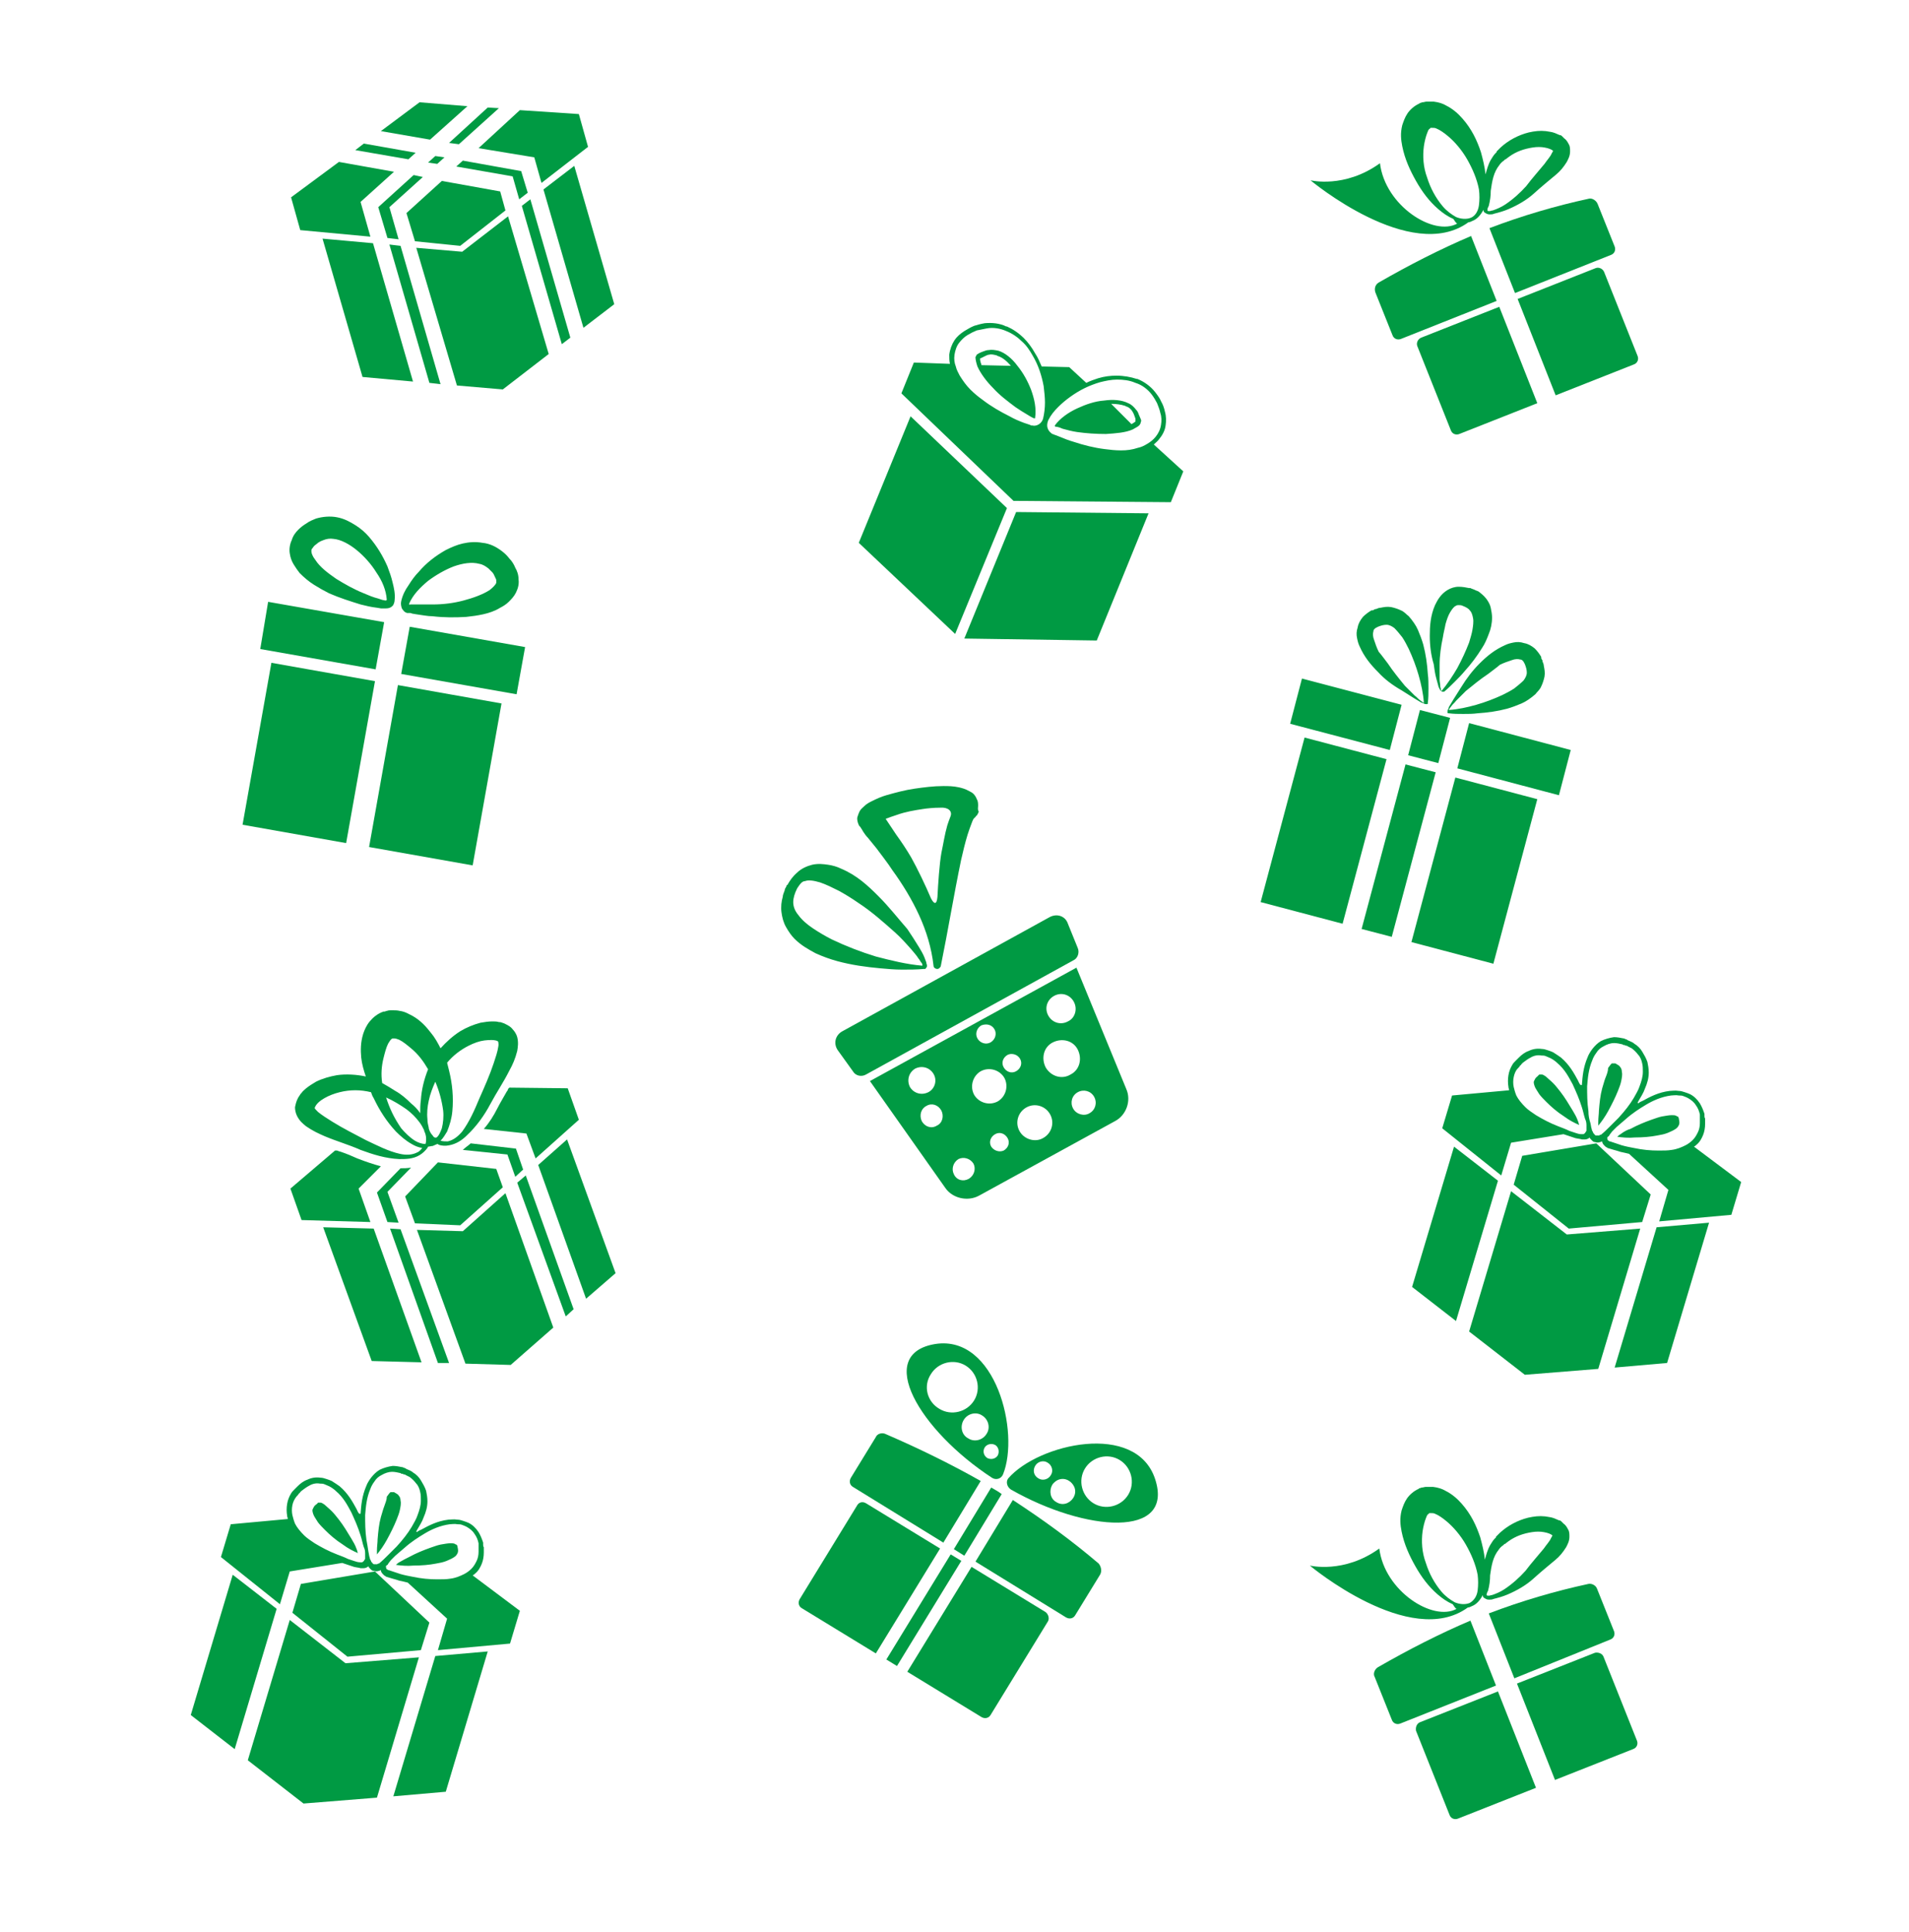 <svg version="1.1" xmlns="http://www.w3.org/2000/svg" xmlns:xlink="http://www.w3.org/1999/xlink" x="0px" y="0px"
	 viewBox="0 0 291.2 294.7" style="enable-background:new 0 0 291.2 294.7;" xml:space="preserve">
<path style="display:none;fill:#97BB3A;" d="M284.1,142.8h-4.6l2.8-2.8c1.9-1.9,1.9-4.9,0-6.7c-1.9-1.9-4.9-1.9-6.7,0l-9.5,9.5H260
	l10.2-10.2c1.9-1.9,1.9-4.9,0-6.7c-1.9-1.9-4.9-1.9-6.7,0l-16.9,16.9h-6.4l-16.9-16.9c-1.9-1.9-4.9-1.9-6.7,0
	c-1.9,1.9-1.9,4.9,0,6.7l10.2,10.2h-11.6l-17-17v-24l8.2-8.2V108c0,2.6,2.1,4.8,4.8,4.8c2.6,0,4.8-2.1,4.8-4.8V84.1l4.5-4.5h23.9
	c2.6,0,4.8-2.1,4.8-4.8s-2.1-4.8-4.8-4.8h-14.4l4.3-4.3h13.4c2.6,0,4.8-2.1,4.8-4.8c0-2.6-2.1-4.8-4.8-4.8h-3.9l3.2-3.2
	c1.9-1.9,1.9-4.9,0-6.7c-1.9-1.9-4.9-1.9-6.7,0l-3.2,3.2v-3.9c0-2.6-2.1-4.8-4.8-4.8c-2.6,0-4.8,2.1-4.8,4.8V59l-4.3,4.3V48.9
	c0-2.6-2.1-4.8-4.8-4.8c-2.6,0-4.8,2.1-4.8,4.8v23.9l-4.5,4.5h-23.9c-2.6,0-4.8,2.1-4.8,4.8c0,2.6,2.1,4.8,4.8,4.8h14.4l-8.2,8.2
	h-24l-17-17V66.5l10.2,10.2c0.9,0.9,2.1,1.4,3.4,1.4c1.2,0,2.4-0.5,3.4-1.4c1.9-1.9,1.9-4.9,0-6.7L150.4,53v-6.4l16.9-16.9
	c1.9-1.9,1.9-4.9,0-6.7c-1.9-1.9-4.9-1.9-6.7,0l-10.2,10.2V27l9.5-9.5c1.9-1.9,1.9-4.9,0-6.7c-1.9-1.9-4.9-1.9-6.7,0l-2.8,2.8V9
	c0-2.6-2.1-4.8-4.8-4.8s-4.8,2.1-4.8,4.8v4.6l-2.8-2.8c-1.9-1.9-4.9-1.9-6.7,0c-1.9,1.9-1.9,4.9,0,6.7l9.5,9.5v6.1L130.7,23
	c-1.9-1.9-4.9-1.9-6.7,0c-1.9,1.9-1.9,4.9,0,6.7l16.9,16.9V53L124,69.9c-1.9,1.9-1.9,4.9,0,6.7c1.9,1.9,4.9,1.9,6.7,0l10.2-10.2V78
	l-17,17h-24l-8.2-8.2h14.4c2.6,0,4.8-2.1,4.8-4.8c0-2.6-2.1-4.8-4.8-4.8H82.2l-4.5-4.5V48.9c0-2.6-2.1-4.8-4.8-4.8
	c-2.6,0-4.8,2.1-4.8,4.8v14.4L63.8,59V45.6c0-2.6-2.1-4.8-4.8-4.8c-2.6,0-4.8,2.1-4.8,4.8v3.9l-3.2-3.2c-1.9-1.9-4.9-1.9-6.7,0
	c-1.9,1.9-1.9,4.9,0,6.7l3.2,3.2h-3.9c-2.6,0-4.8,2.1-4.8,4.8c0,2.6,2.1,4.8,4.8,4.8h13.4l4.3,4.3H47c-2.6,0-4.8,2.1-4.8,4.8
	s2.1,4.8,4.8,4.8h23.9l4.5,4.5V108c0,2.6,2.1,4.8,4.8,4.8c2.6,0,4.8-2.1,4.8-4.8V93.6l8.2,8.2v24l-17,17H64.6l10.2-10.2
	c1.9-1.9,1.9-4.9,0-6.7c-1.9-1.9-4.9-1.9-6.7,0l-16.9,16.9h-6.4l-16.9-16.9c-1.9-1.9-4.9-1.9-6.7,0c-1.9,1.9-1.9,4.9,0,6.7
	l10.2,10.2h-6.1l-9.5-9.5c-1.9-1.9-4.9-1.9-6.7,0c-1.9,1.9-1.9,4.9,0,6.7l2.8,2.8H7.2c-2.6,0-4.8,2.1-4.8,4.8c0,2.6,2.1,4.8,4.8,4.8
	h4.6L9,155c-1.9,1.9-1.9,4.9,0,6.7c0.9,0.9,2.1,1.4,3.4,1.4c1.2,0,2.4-0.5,3.4-1.4l9.5-9.5h6.1l-10.2,10.2c-1.9,1.9-1.9,4.9,0,6.7
	c0.9,0.9,2.1,1.4,3.4,1.4s2.4-0.5,3.4-1.4l16.9-16.9h6.4l16.9,16.9c0.9,0.9,2.1,1.4,3.4,1.4c1.2,0,2.4-0.5,3.4-1.4
	c1.9-1.9,1.9-4.9,0-6.7l-10.2-10.2h11.6l17,17v24l-8.2,8.2v-14.4c0-2.6-2.1-4.8-4.8-4.8c-2.6,0-4.8,2.1-4.8,4.8V211l-4.5,4.5H47
	c-2.6,0-4.8,2.1-4.8,4.8c0,2.6,2.1,4.8,4.8,4.8h14.4l-4.3,4.3H43.7c-2.6,0-4.8,2.1-4.8,4.8c0,2.6,2.1,4.8,4.8,4.8h3.9l-3.2,3.2
	c-1.9,1.9-1.9,4.9,0,6.7c0.9,0.9,2.1,1.4,3.4,1.4s2.4-0.5,3.4-1.4l3.2-3.2v3.9c0,2.6,2.1,4.8,4.8,4.8c2.6,0,4.8-2.1,4.8-4.8v-13.4
	l4.3-4.3v14.4c0,2.6,2.1,4.8,4.8,4.8c2.6,0,4.8-2.1,4.8-4.8v-23.9l4.5-4.5h23.9c2.6,0,4.8-2.1,4.8-4.8c0-2.6-2.1-4.8-4.8-4.8H91.7
	l8.2-8.2h24l17,17v11.6l-10.2-10.2c-1.9-1.9-4.9-1.9-6.7,0c-1.9,1.9-1.9,4.9,0,6.7l16.9,16.9v6.4L124,265.4c-1.9,1.9-1.9,4.9,0,6.7
	c1.9,1.9,4.9,1.9,6.7,0l10.2-10.2v6.1l-9.5,9.5c-1.9,1.9-1.9,4.9,0,6.7c1.9,1.9,4.9,1.9,6.7,0l2.8-2.8v4.6c0,2.6,2.1,4.8,4.8,4.8
	s4.8-2.1,4.8-4.8v-4.6l2.8,2.8c0.9,0.9,2.1,1.4,3.4,1.4c1.2,0,2.4-0.5,3.4-1.4c1.9-1.9,1.9-4.9,0-6.7l-9.5-9.5v-6.1l10.2,10.2
	c0.9,0.9,2.1,1.4,3.4,1.4c1.2,0,2.4-0.5,3.4-1.4c1.9-1.9,1.9-4.9,0-6.7l-16.9-16.9v-6.4l16.9-16.9c1.9-1.9,1.9-4.9,0-6.7
	c-1.9-1.9-4.9-1.9-6.7,0l-10.2,10.2V217l17-17h24l8.2,8.2h-14.4c-2.6,0-4.8,2.1-4.8,4.8c0,2.6,2.1,4.8,4.8,4.8h23.9l4.5,4.5v23.9
	c0,2.6,2.1,4.8,4.8,4.8c2.6,0,4.8-2.1,4.8-4.8v-14.4l4.3,4.3v13.4c0,2.6,2.1,4.8,4.8,4.8c2.6,0,4.8-2.1,4.8-4.8v-3.9l3.2,3.2
	c0.9,0.9,2.1,1.4,3.4,1.4c1.2,0,2.4-0.5,3.4-1.4c1.9-1.9,1.9-4.9,0-6.7l-3.2-3.2h3.9c2.6,0,4.8-2.1,4.8-4.8c0-2.6-2.1-4.8-4.8-4.8
	h-13.4l-4.3-4.3h14.4c2.6,0,4.8-2.1,4.8-4.8c0-2.6-2.1-4.8-4.8-4.8h-23.9l-4.5-4.5v-23.9c0-2.6-2.1-4.8-4.8-4.8
	c-2.6,0-4.8,2.1-4.8,4.8v14.4l-8.2-8.2v-24l17-17h11.6l-10.2,10.2c-1.9,1.9-1.9,4.9,0,6.7c0.9,0.9,2.1,1.4,3.4,1.4s2.4-0.5,3.4-1.4
	l16.9-16.9h6.4l16.9,16.9c0.9,0.9,2.1,1.4,3.4,1.4s2.4-0.5,3.4-1.4c1.9-1.9,1.9-4.9,0-6.7L260,152.3h6.1l9.5,9.5
	c0.9,0.9,2.1,1.4,3.4,1.4s2.4-0.5,3.4-1.4c1.9-1.9,1.9-4.9,0-6.7l-2.8-2.8h4.6c2.6,0,4.8-2.1,4.8-4.8
	C288.9,144.9,286.8,142.8,284.1,142.8z M150.4,91.5l10,10c0.5,1.4,1.7,2.4,3.1,2.8c0.7,0.4,1.5,0.6,2.3,0.6c0.7,0,1.3-0.1,1.9-0.4
	h14.2l-11,11h-12l-8.5-8.5V91.5z M123.6,104.5c1.3,0.6,2.9,0.5,4.2-0.2c1.4-0.4,2.6-1.5,3.1-2.8l10-10V107l-8.5,8.5h-12l-11-11
	H123.6z M99.6,132.7c1.4-0.5,2.4-1.7,2.8-3.1c0.7-1.3,0.8-2.9,0.2-4.2v-14.2l11,11v12l-8.5,8.5H89.6L99.6,132.7z M102.5,165.4
	c-0.4-1.4-1.5-2.6-2.8-3.1l-10-10h15.6l8.5,8.5v12l-11,11v-14.2C103.2,168.3,103.2,166.7,102.5,165.4z M140.9,203.6l-10-10
	c-0.5-1.4-1.7-2.4-3.1-2.8c-1.3-0.7-2.9-0.8-4.2-0.2h-14.2l11-11h12l8.5,8.5V203.6z M145.6,179.3l-9.3-9.3h-13.2v-13.2l-9.3-9.3
	l9.3-9.3V125h13.2l9.3-9.3l9.3,9.3h13.2v13.2l9.3,9.3l-9.3,9.3V170H155L145.6,179.3z M167.7,190.5c-1.3-0.6-2.9-0.5-4.2,0.2
	c-1.4,0.4-2.6,1.5-3.1,2.8l-10,10V188l8.5-8.5h12l11,11H167.7z M191.7,162.3c-1.4,0.5-2.4,1.7-2.8,3.1c-0.7,1.3-0.8,2.9-0.2,4.2
	v14.2l-11-11v-12l8.5-8.5h15.6L191.7,162.3z M186.1,142.8l-8.5-8.5v-12l11-11v14.2c-0.6,1.3-0.5,2.9,0.2,4.2
	c0.4,1.4,1.5,2.6,2.8,3.1l10,10H186.1z"/>
<path style="fill:#009A43;" d="M60.7,104.5l15.8,2.8L72.1,132l-15.8-2.8L60.7,104.5z M41.4,101.1L37,125.8l15.8,2.8l4.4-24.7
	L41.4,101.1z M61.2,102.8l17.6,3.1l1.3-7.2l-17.6-3.1L61.2,102.8z M40.9,91.8L39.7,99l17.6,3.1l1.3-7.2L40.9,91.8z M60.2,91.5
	L60.2,91.5c0.1-0.9-0.1-1.8-0.3-2.6c-0.2-0.9-0.5-1.7-0.8-2.5c-0.7-1.6-1.6-3.1-2.8-4.5c-0.6-0.7-1.3-1.3-2.1-1.8
	c-0.8-0.5-1.7-1-2.8-1.2c-1-0.2-2.2-0.1-3.2,0.2c-0.5,0.2-1,0.4-1.4,0.7c-0.5,0.3-0.9,0.6-1.3,1c-0.4,0.4-0.8,0.9-1,1.6
	c-0.3,0.6-0.4,1.4-0.3,2c0.1,0.7,0.3,1.2,0.6,1.7c0.3,0.5,0.6,0.9,0.9,1.3c0.7,0.7,1.4,1.3,2.2,1.8c0.8,0.5,1.5,0.9,2.3,1.3
	c1.6,0.7,3.2,1.2,4.8,1.7c0.8,0.2,1.6,0.4,2.5,0.5l0.6,0.1l0.3,0l0.2,0l0.1,0c0.1,0,0.1,0,0.2,0c0.4,0,0.7-0.1,1-0.4
	C60,92.3,60.2,91.9,60.2,91.5z M59,91.5C59,91.6,59,91.6,59,91.5c-0.1,0.1-0.1,0.1-0.2,0.1l-0.5-0.1l-0.6-0.2
	c-0.8-0.2-1.5-0.5-2.2-0.8c-1.5-0.6-2.9-1.4-4.2-2.2c-1.3-0.9-2.5-1.8-3.2-2.9c-0.4-0.5-0.6-1-0.6-1.3c0-0.2,0-0.3,0.1-0.4
	c0.1-0.1,0.2-0.3,0.3-0.4c0.2-0.2,0.4-0.3,0.6-0.5c0.3-0.2,0.5-0.3,0.8-0.4c0.5-0.2,1-0.3,1.6-0.2c1.1,0.1,2.4,0.8,3.5,1.7
	c1.1,0.9,2.2,2.1,3,3.4C58.3,88.6,58.9,90,59,91.5L59,91.5z M61.3,92.8c0.2,0.3,0.4,0.6,0.8,0.7c0.1,0,0.1,0,0.2,0l0.1,0l0.2,0
	l0.3,0.1l0.6,0.1c0.8,0.1,1.7,0.3,2.5,0.3c1.7,0.2,3.4,0.2,5.1,0.1c0.9-0.1,1.7-0.2,2.6-0.4c0.9-0.2,1.8-0.5,2.6-1
	c0.4-0.2,0.9-0.5,1.3-0.9c0.4-0.4,0.8-0.8,1.1-1.4c0.3-0.6,0.5-1.3,0.4-2c0-0.7-0.2-1.3-0.5-1.8c-0.2-0.5-0.5-1-0.9-1.4
	c-0.3-0.4-0.7-0.8-1.1-1.1c-0.9-0.7-1.9-1.2-3-1.3c-1.1-0.2-2.1-0.1-3,0.1c-0.9,0.2-1.8,0.6-2.6,1c-1.6,0.9-3,2-4.1,3.3
	c-0.6,0.6-1.1,1.3-1.6,2.1c-0.5,0.7-0.9,1.5-1.1,2.4l0,0C61.1,92.1,61.2,92.5,61.3,92.8z M62.4,92.1c0.6-1.4,1.7-2.5,2.9-3.5
	c1.2-0.9,2.6-1.7,3.9-2.2c1.4-0.5,2.8-0.7,3.9-0.4c0.6,0.1,1,0.4,1.4,0.7c0.2,0.2,0.4,0.4,0.6,0.6c0.2,0.2,0.3,0.5,0.4,0.7
	c0.1,0.2,0.2,0.4,0.2,0.5c0,0.1,0,0.2,0,0.4c-0.1,0.3-0.5,0.7-1,1.1c-1.1,0.7-2.5,1.2-4,1.6c-1.5,0.4-3.1,0.6-4.7,0.6
	c-0.8,0-1.6,0-2.4,0l-0.6,0l-0.5,0C62.5,92.3,62.4,92.3,62.4,92.1C62.4,92.2,62.4,92.2,62.4,92.1L62.4,92.1z"/>
<path style="fill:#009A43;" d="M222,118.6l12.5,3.3l-6.7,25.1l-12.5-3.3L222,118.6z M219,117.8l-4.6-1.2l-6.7,25.1l4.6,1.2
	L219,117.8z M199,112.5l-6.7,25.1l12.5,3.3l6.7-25.1L199,112.5z M221.2,109.5l-4.6-1.2l-1.8,6.9l4.6,1.2L221.2,109.5z M198.6,103.5
	l-1.8,6.9l15.2,4l1.8-6.9L198.6,103.5z M222.3,117.2l15.5,4.1l1.8-6.9l-15.5-4.1L222.3,117.2z M225.7,101.2c1.1-1.1,2.3-2.1,3.9-2.8
	c0.4-0.2,0.8-0.3,1.3-0.4c0.5-0.1,1-0.1,1.6,0.1c0.6,0.1,1.1,0.4,1.6,0.8c0.4,0.4,0.7,0.8,1,1.3l0,0.1l0,0.1l0.1,0.2
	c0.1,0.1,0.1,0.2,0.1,0.3c0.1,0.2,0.2,0.5,0.2,0.7c0.1,0.5,0.2,1,0.1,1.6c-0.1,0.5-0.3,1.1-0.5,1.5c-0.2,0.5-0.6,0.8-0.9,1.2
	c-0.7,0.6-1.4,1.1-2.1,1.4c-0.7,0.3-1.5,0.6-2.2,0.8c-1.5,0.4-3,0.6-4.5,0.7c-0.7,0.1-1.5,0.1-2.2,0.1c-0.7,0-1.5,0-2.2-0.1l0,0l0,0
	c0,0-0.1,0-0.1,0c-0.1,0-0.1-0.1-0.1-0.1c0-0.1,0-0.2,0-0.2c0-0.1,0-0.2,0.1-0.3c0.1-0.2,0.1-0.4,0.2-0.5c0.2-0.3,0.4-0.7,0.6-1
	c0.4-0.6,0.8-1.3,1.2-1.9C223.7,103.5,224.6,102.3,225.7,101.2z M221,108.4C221,108.4,221,108.4,221,108.4
	C221,108.4,221,108.4,221,108.4C221,108.4,221,108.4,221,108.4z M227,102.8c-1.2,0.8-2.3,1.7-3.4,2.6c-0.5,0.5-1,1-1.5,1.5
	c-0.2,0.3-0.5,0.5-0.7,0.8c-0.1,0.1-0.2,0.3-0.3,0.4c0,0.1-0.1,0.1-0.1,0.2c0,0,0,0,0,0c1.4-0.1,2.8-0.4,4.2-0.8
	c1.4-0.4,2.7-0.9,4-1.5c0.6-0.3,1.2-0.6,1.8-1c0.5-0.4,1-0.8,1.4-1.2c0.3-0.4,0.5-0.8,0.5-1.2c0-0.4-0.1-0.8-0.3-1.3
	c-0.1-0.2-0.2-0.4-0.3-0.5c-0.1-0.1-0.2-0.2-0.4-0.2c-0.3-0.1-0.8-0.1-1.3,0.1c-0.6,0.2-1.2,0.4-1.8,0.7
	C228.1,102,227.5,102.4,227,102.8z M218.1,97c0-1.5,0.1-3.1,0.8-4.7c0.2-0.4,0.4-0.8,0.7-1.2c0.3-0.4,0.7-0.8,1.2-1.1
	c0.5-0.3,1.1-0.5,1.7-0.5c0.6,0,1.1,0.1,1.6,0.2l0.1,0l0.1,0l0.2,0.1c0.1,0,0.2,0.1,0.3,0.1c0.2,0.1,0.4,0.2,0.7,0.3
	c0.4,0.3,0.8,0.6,1.2,1.1c0.3,0.4,0.6,0.9,0.7,1.4c0.1,0.5,0.2,1,0.2,1.5c0,0.9-0.2,1.8-0.5,2.5c-0.3,0.8-0.6,1.5-1,2.1
	c-0.8,1.3-1.7,2.5-2.7,3.6c-0.5,0.6-1,1.1-1.5,1.6c-0.5,0.5-1,1-1.6,1.5l0,0l0,0c0,0-0.1,0-0.1,0c-0.1,0-0.1,0-0.2,0
	c-0.1,0-0.1-0.1-0.2-0.1c-0.1-0.1-0.1-0.2-0.2-0.3c-0.1-0.2-0.2-0.4-0.2-0.5c-0.1-0.4-0.2-0.7-0.3-1.1c-0.2-0.7-0.3-1.5-0.4-2.2
	C218.3,100,218.1,98.5,218.1,97z M219.8,105.4C219.8,105.4,219.8,105.4,219.8,105.4L219.8,105.4
	C219.9,105.4,219.8,105.4,219.8,105.4z M220.1,97.2c-0.3,1.4-0.5,2.8-0.5,4.2c0,0.7,0,1.4,0,2.2c0,0.4,0.1,0.7,0.1,1.1
	c0,0.2,0.1,0.3,0.1,0.5c0,0.1,0.1,0.2,0.1,0.2c0,0,0,0,0,0c0.9-1.1,1.7-2.3,2.4-3.5c0.7-1.3,1.3-2.6,1.8-3.9
	c0.2-0.7,0.4-1.3,0.5-1.9c0.1-0.6,0.2-1.3,0.1-1.8c-0.1-0.5-0.2-0.9-0.5-1.2c-0.2-0.3-0.6-0.5-1.1-0.7c-0.2-0.1-0.4-0.1-0.6-0.1
	c-0.1,0-0.3,0-0.4,0.1c-0.3,0.1-0.6,0.5-0.9,1c-0.3,0.5-0.5,1.1-0.7,1.8C220.4,95.8,220.2,96.5,220.1,97.2z M210.2,102.5
	c-1.1-1.1-2.1-2.3-2.8-3.9c-0.2-0.4-0.3-0.8-0.4-1.3c-0.1-0.5-0.1-1,0.1-1.6c0.1-0.6,0.4-1.1,0.8-1.6c0.4-0.4,0.8-0.7,1.3-1l0.1,0
	l0.1,0l0.2-0.1c0.1-0.1,0.2-0.1,0.3-0.1c0.2-0.1,0.5-0.2,0.7-0.2c0.5-0.1,1-0.2,1.6-0.1c0.5,0.1,1.1,0.3,1.5,0.5
	c0.5,0.2,0.8,0.6,1.2,0.9c0.6,0.7,1.1,1.4,1.4,2.1c0.3,0.7,0.6,1.5,0.8,2.2c0.4,1.5,0.6,3,0.7,4.5c0.1,0.7,0.1,1.5,0.1,2.2
	c0,0.7,0,1.5-0.1,2.2l0,0l0,0c0,0,0,0.1,0,0.1c0,0.1-0.1,0.1-0.1,0.1c-0.1,0-0.2,0-0.2,0c-0.1,0-0.2,0-0.3-0.1
	c-0.2-0.1-0.4-0.1-0.5-0.2c-0.3-0.2-0.7-0.4-1-0.6c-0.6-0.4-1.3-0.8-1.9-1.2C212.4,104.5,211.2,103.6,210.2,102.5z M217.3,107.2
	C217.3,107.2,217.3,107.2,217.3,107.2C217.3,107.2,217.3,107.2,217.3,107.2C217.3,107.2,217.3,107.2,217.3,107.2z M211.7,101.2
	c0.8,1.2,1.7,2.3,2.6,3.4c0.5,0.5,1,1,1.5,1.5c0.3,0.2,0.5,0.5,0.8,0.7c0.1,0.1,0.3,0.2,0.4,0.3c0.1,0,0.1,0.1,0.2,0.1c0,0,0,0,0,0
	c-0.1-1.4-0.4-2.8-0.8-4.2c-0.4-1.4-0.9-2.7-1.5-4c-0.3-0.6-0.6-1.2-1-1.8c-0.4-0.5-0.8-1-1.2-1.4c-0.4-0.3-0.8-0.5-1.2-0.5
	c-0.4,0-0.8,0.1-1.3,0.3c-0.2,0.1-0.4,0.2-0.5,0.3c-0.1,0.1-0.2,0.2-0.2,0.4c-0.1,0.3-0.1,0.8,0.1,1.3c0.2,0.6,0.4,1.2,0.7,1.8
	C210.9,100.1,211.3,100.7,211.7,101.2z"/>
<path style="fill:#009A43;" d="M63.3,36.8L62,32.5l5.4-4.9l8.9,1.6l0.8,2.9l-6.9,5.4L63.3,36.8z M66.7,25l1.1-1l-1.4-0.2l-1.1,1
	L66.7,25z M87,51.5l-6.1-21.1l-1.3,1l6.1,21.1L87,51.5z M78.2,26.9l1,3.5l1.3-1l-1-3.3l-8.9-1.6l-1,0.9L78.2,26.9z M63.1,26.7
	l-5.4,4.9l1.4,4.7l1.7,0.2l-1.4-4.9l5.1-4.6L63.1,26.7z M67.2,58.6l-6.1-21.1l-1.7-0.2l6.1,21.1L67.2,58.6z M68.5,21.8L70,22
	l6.1-5.5l-1.7-0.1L68.5,21.8z M54.2,22.9l8.1,1.4l1.1-1l-7.9-1.4L54.2,22.9z M56.9,37.1l-7.7-0.7l6.1,21.1l7.7,0.7L56.9,37.1z
	 M44.4,30.1l1.4,5l10.7,1L55,30.8l5.1-4.6l-8.4-1.5L44.4,30.1z M69.7,58.8l7,0.6l7-5.4L77.5,33l-7,5.4l-7-0.6L69.7,58.8z M71.3,16.2
	L64,15.6L58.1,20l7.5,1.3L71.3,16.2z M89,50l4.7-3.6l-6.1-21.1l-4.7,3.6L89,50z M82.6,27.9l7.1-5.5l-1.4-5l-9-0.6l-6.3,5.8l8.5,1.4
	L82.6,27.9z"/>
<path style="fill:#009A43;" d="M251.8,182.2l-1.3,4.2l-11.2,1l-8.4-6.7l1.3-4.4l11.3-1.9L251.8,182.2z M239,188.3l-8.5-6.6
	l-6.4,21.4l8.5,6.6l11.2-0.9l6.4-21.4L239,188.3z M247.2,173c-0.2,0.1-0.4,0.3-0.5,0.4c0.8,0.1,1.7,0.2,2.7,0.1
	c1.2,0,2.4-0.1,3.4-0.3c0.6-0.1,1.1-0.2,1.6-0.4c0.5-0.2,0.9-0.4,1.2-0.6c0.3-0.2,0.4-0.4,0.5-0.6c0.1-0.2,0.1-0.5,0-0.9
	c0-0.2-0.1-0.3-0.1-0.3c0-0.1-0.1-0.1-0.1-0.1c0,0-0.1,0-0.2-0.1c-0.2-0.1-0.4-0.1-0.7-0.1c-0.4,0-0.9,0.1-1.5,0.2
	c-0.5,0.1-1,0.3-1.6,0.5c-1.1,0.4-2.1,0.8-3.2,1.4C248.3,172.3,247.7,172.6,247.2,173z M244.9,164.4c-0.2,0.5-0.3,1-0.5,1.6
	c-0.3,1.1-0.4,2.2-0.5,3.4c0,0.5-0.1,1.1-0.1,1.7c0,0.2,0,0.5,0,0.6c0.5-0.6,1-1.3,1.5-2.2c0.6-1.1,1.1-2.1,1.5-3.1
	c0.2-0.5,0.4-1,0.5-1.5c0.1-0.5,0.2-1,0.1-1.4c0-0.3-0.1-0.6-0.3-0.8c-0.1-0.2-0.4-0.3-0.7-0.5c0,0-0.1,0-0.1,0c-0.1,0-0.2,0-0.2,0
	c-0.1,0-0.1,0-0.2,0c-0.1,0-0.3,0.3-0.6,0.7C245.3,163.4,245.1,163.9,244.9,164.4z M234.5,164.2c-0.3,0.2-0.4,0.5-0.5,0.7
	c-0.1,0.2,0,0.5,0.1,0.8c0.1,0.3,0.4,0.7,0.7,1.2c0.3,0.4,0.7,0.8,1.1,1.2c0.7,0.7,1.6,1.5,2.7,2.2c0.8,0.6,1.6,1,2.3,1.3
	c-0.1-0.2-0.1-0.4-0.2-0.6c-0.2-0.6-0.5-1.1-0.8-1.6c-0.6-1-1.2-2-1.9-2.9c-0.4-0.5-0.7-0.9-1.1-1.3c-0.4-0.4-0.8-0.7-1.1-1
	c-0.2-0.1-0.4-0.3-0.6-0.3c-0.1,0-0.2,0-0.2,0c0,0-0.1,0-0.2,0C234.7,164,234.6,164.1,234.5,164.2z M228.5,180.1l-6.7-5.2l-6.4,21.4
	l6.7,5.2L228.5,180.1z M260.7,186.5l-8,0.7l-6.4,21.4l8-0.7L260.7,186.5z M230.2,166.3c0-0.2-0.1-0.3-0.1-0.5
	c-0.1-0.6-0.1-1.2,0-1.8c0.1-0.6,0.3-1.1,0.6-1.6c0.1-0.2,0.3-0.4,0.5-0.6c0.1-0.1,0.2-0.2,0.3-0.3l0.1-0.1l0.1-0.1
	c0.4-0.4,0.9-0.8,1.5-1c0.6-0.3,1.3-0.4,2-0.3c0.3,0,0.6,0.1,0.9,0.2c0.3,0.1,0.6,0.2,0.8,0.3c0.5,0.3,0.9,0.6,1.2,0.8
	c1.3,1.1,2,2.4,2.6,3.5c0.1,0.2,0.2,0.5,0.4,0.7l0.2,0c0.1-1.3,0.2-2.7,0.9-4.3c0.1-0.3,0.4-0.8,0.7-1.2c0.4-0.5,0.8-0.9,1.3-1.2
	c0.6-0.3,1.3-0.5,2-0.6c0.5,0,1,0.1,1.5,0.2c0.1,0,0.1,0,0.2,0.1l0.1,0l0.2,0.1c0.1,0.1,0.2,0.1,0.4,0.2c0.2,0.1,0.5,0.2,0.7,0.4
	c0.5,0.3,0.9,0.7,1.2,1.2c0.3,0.5,0.6,1,0.8,1.6c0.1,0.5,0.2,1,0.2,1.6c0,0.8-0.2,1.6-0.6,2.5c-0.2,0.6-0.6,1.2-1,1.9
	c0,0.1-0.1,0.1-0.1,0.2l0.1,0.1c0.2-0.2,0.5-0.3,0.7-0.4c1.1-0.6,2.4-1.3,4.1-1.5c0.3,0,0.8-0.1,1.4,0c0.3,0,0.6,0.1,0.9,0.2
	c0.3,0.1,0.6,0.2,0.8,0.3c0.6,0.3,1.1,0.8,1.5,1.4c0.3,0.5,0.5,1,0.7,1.6l0,0.1l0,0.2c0,0.1,0,0.3,0.1,0.4c0,0.3,0,0.5,0,0.8
	c0,0.6-0.1,1.2-0.3,1.7c-0.2,0.5-0.5,1.1-1,1.5c-0.1,0.1-0.2,0.2-0.4,0.3l7.2,5.4l-1.5,5l-11,1l1.4-4.8l-6-5.5
	c-0.4-0.1-0.8-0.2-1.3-0.3c-0.3-0.1-0.6-0.2-1-0.3c-0.3-0.1-0.7-0.2-1-0.3l-0.1-0.1c-0.1,0-0.2-0.1-0.3-0.2
	c-0.2-0.2-0.4-0.4-0.4-0.7c-0.1,0-0.2,0.1-0.3,0.1c-0.3,0.1-0.5,0.1-0.8,0l-0.1,0c-0.3-0.1-0.5-0.4-0.6-0.5
	c-0.1-0.1-0.1-0.1-0.1-0.2c-0.2,0.2-0.5,0.3-0.7,0.3c-0.2,0-0.3,0-0.4,0l0,0l-0.1,0c-0.3-0.1-0.6-0.1-1-0.2
	c-0.3-0.1-0.6-0.2-0.9-0.3c-0.3-0.1-0.6-0.2-0.9-0.3l-8,1.3l-1.5,5l-9-7.2l1.5-5L230.2,166.3z M245.2,173.7c0,0.2,0.1,0.3,0.2,0.3
	c0.1,0.1,0.1,0.1,0.1,0.1l0.1,0c0.3,0.1,0.6,0.2,0.9,0.3c0.3,0.1,0.6,0.2,0.9,0.3c0.7,0.2,1.3,0.3,1.8,0.4c1.4,0.3,2.6,0.4,3.8,0.4
	c0.8,0,1.4,0,2-0.1c0.8-0.1,1.5-0.4,2.1-0.7c0.4-0.2,0.8-0.5,1.1-0.8c0.4-0.4,0.6-0.8,0.8-1.2c0.2-0.4,0.3-0.9,0.3-1.4
	c0-0.2,0-0.4,0-0.7c0-0.1,0-0.2,0-0.3l0-0.2l0-0.1c-0.1-0.5-0.3-1-0.6-1.4c-0.3-0.5-0.7-0.8-1.2-1.1c-0.2-0.1-0.4-0.2-0.7-0.3
	c-0.2-0.1-0.5-0.1-0.7-0.1c-0.5-0.1-0.9,0-1.2,0c-1.5,0.2-2.8,0.8-3.8,1.4c-1,0.6-2.1,1.3-3.1,2.2c-0.5,0.4-0.9,0.8-1.4,1.2
	c-0.2,0.2-0.4,0.4-0.7,0.7c-0.1,0.1-0.2,0.3-0.3,0.4c-0.1,0.1-0.1,0.2-0.2,0.3C245.2,173.4,245.1,173.6,245.2,173.7z M242.6,171.3
	c0.1,0.4,0.1,0.7,0.2,0.9c0,0.2,0.1,0.3,0.2,0.5c0,0.1,0.1,0.2,0.2,0.3c0.1,0.1,0.1,0.2,0.3,0.2l0,0c0.1,0,0.2,0,0.4,0
	c0.1,0,0.1-0.1,0.2-0.1l0.1,0c0.5-0.4,1-0.9,1.4-1.3c0.5-0.5,0.9-0.9,1.3-1.3c1-1.1,1.7-2,2.3-3c0.4-0.7,0.7-1.2,0.9-1.8
	c0.3-0.8,0.5-1.5,0.5-2.2c0-0.5,0-0.9-0.1-1.3c-0.1-0.5-0.3-1-0.6-1.3c-0.3-0.4-0.6-0.7-1-1c-0.2-0.1-0.4-0.2-0.6-0.3
	c-0.1-0.1-0.2-0.1-0.3-0.1l-0.2-0.1l-0.1,0c-0.1,0-0.1,0-0.2-0.1c-0.4-0.1-0.9-0.2-1.3-0.2c-0.5,0-1.1,0.2-1.6,0.5
	c-0.4,0.2-0.8,0.5-1.1,1c-0.3,0.4-0.5,0.8-0.6,1.1c-0.6,1.4-0.7,2.8-0.8,4c0,1.2,0,2.4,0.2,3.8C242.3,170.1,242.4,170.7,242.6,171.3
	z M230.9,164.3c-0.1,0.5-0.1,1,0,1.5c0.1,0.4,0.2,0.8,0.4,1.3c0.3,0.6,0.8,1.2,1.4,1.8c0.4,0.4,1,0.8,1.6,1.2c1,0.6,2.1,1.2,3.4,1.7
	c0.5,0.2,1.1,0.4,1.7,0.7c0.3,0.1,0.6,0.2,0.9,0.3c0.3,0.1,0.6,0.2,0.9,0.2l0.1,0c0,0,0.1,0,0.2,0c0.1,0,0.2-0.1,0.3-0.2
	c0.1-0.2,0.2-0.3,0.2-0.3c0-0.2,0-0.3,0-0.4c0-0.2,0-0.4,0-0.5c0-0.4-0.1-0.7-0.2-0.9c-0.2-0.6-0.3-1.2-0.5-1.8
	c-0.4-1.3-0.9-2.4-1.4-3.5c-0.6-1.1-1.2-2.3-2.4-3.3c-0.2-0.2-0.6-0.5-1-0.7c-0.2-0.1-0.5-0.2-0.7-0.3c-0.2-0.1-0.5-0.1-0.7-0.1
	c-0.5-0.1-1.1,0-1.6,0.3c-0.4,0.2-0.8,0.5-1.2,0.8l-0.1,0.1l-0.1,0.1c-0.1,0.1-0.1,0.2-0.2,0.2c-0.1,0.2-0.3,0.4-0.4,0.5
	C231.2,163.3,231,163.8,230.9,164.3z"/>
<path style="fill:#009A43;" d="M65.5,247.5l-1.3,4.2l-11.2,1l-8.4-6.7l1.3-4.4l11.3-1.9L65.5,247.5z M52.7,253.7l-8.5-6.6l-6.4,21.4
	l8.5,6.6l11.2-0.9l6.4-21.4L52.7,253.7z M60.9,238.3c-0.2,0.1-0.4,0.3-0.5,0.4c0.8,0.1,1.7,0.2,2.7,0.1c1.2,0,2.4-0.1,3.4-0.3
	c0.6-0.1,1.1-0.2,1.6-0.4c0.5-0.2,0.9-0.4,1.2-0.6c0.3-0.2,0.4-0.4,0.5-0.6c0.1-0.2,0.1-0.5,0-0.9c0-0.2-0.1-0.3-0.1-0.3
	c0-0.1-0.1-0.1-0.1-0.1c0,0-0.1,0-0.2-0.1c-0.2-0.1-0.4-0.1-0.7-0.1c-0.4,0-0.9,0.1-1.5,0.2c-0.5,0.1-1,0.3-1.6,0.5
	c-1.1,0.4-2.1,0.8-3.2,1.4C62,237.7,61.4,238,60.9,238.3z M58.6,229.8c-0.2,0.5-0.3,1-0.5,1.6c-0.3,1.1-0.4,2.2-0.5,3.4
	c0,0.5-0.1,1.1-0.1,1.7c0,0.2,0,0.5,0,0.6c0.5-0.6,1-1.3,1.5-2.2c0.6-1.1,1.1-2.1,1.5-3.1c0.2-0.5,0.4-1,0.5-1.5
	c0.1-0.5,0.2-1,0.1-1.4c0-0.3-0.1-0.6-0.3-0.8c-0.1-0.2-0.4-0.3-0.7-0.5c0,0-0.1,0-0.1,0c-0.1,0-0.2,0-0.2,0c-0.1,0-0.1,0-0.2,0
	c-0.1,0-0.3,0.3-0.6,0.7C59,228.8,58.8,229.2,58.6,229.8z M48.2,229.5c-0.3,0.2-0.4,0.5-0.5,0.7c-0.1,0.2,0,0.5,0.1,0.8
	c0.1,0.3,0.4,0.7,0.7,1.2c0.3,0.4,0.7,0.8,1.1,1.2c0.7,0.7,1.6,1.5,2.7,2.2c0.8,0.6,1.6,1,2.3,1.3c-0.1-0.2-0.1-0.4-0.2-0.6
	c-0.2-0.6-0.5-1.1-0.8-1.6c-0.6-1-1.2-2-1.9-2.9c-0.4-0.5-0.7-0.9-1.1-1.3c-0.4-0.4-0.8-0.7-1.1-1c-0.2-0.1-0.4-0.3-0.6-0.3
	c-0.1,0-0.2,0-0.2,0c0,0-0.1,0-0.2,0C48.4,229.4,48.3,229.4,48.2,229.5z M42.2,245.4l-6.7-5.2l-6.4,21.4l6.7,5.2L42.2,245.4z
	 M74.4,251.9l-8,0.7l-6.4,21.4l8-0.7L74.4,251.9z M43.9,231.7c0-0.2-0.1-0.3-0.1-0.5c-0.1-0.6-0.1-1.2,0-1.8
	c0.1-0.6,0.3-1.1,0.6-1.6c0.1-0.2,0.3-0.4,0.5-0.6c0.1-0.1,0.2-0.2,0.3-0.3l0.1-0.1l0.1-0.1c0.4-0.4,0.9-0.8,1.5-1
	c0.6-0.3,1.3-0.4,2-0.3c0.3,0,0.6,0.1,0.9,0.2c0.3,0.1,0.6,0.2,0.8,0.3c0.5,0.3,0.9,0.6,1.2,0.8c1.3,1.1,2,2.4,2.6,3.5
	c0.1,0.2,0.2,0.5,0.4,0.7l0.2,0c0.1-1.3,0.2-2.7,0.9-4.3c0.1-0.3,0.4-0.8,0.7-1.2c0.4-0.5,0.8-0.9,1.3-1.2c0.6-0.3,1.3-0.5,2-0.6
	c0.5,0,1,0.1,1.5,0.2c0.1,0,0.1,0,0.2,0.1l0.1,0l0.2,0.1c0.1,0.1,0.2,0.1,0.4,0.2c0.2,0.1,0.5,0.2,0.7,0.4c0.5,0.3,0.9,0.7,1.2,1.2
	c0.3,0.5,0.6,1,0.8,1.6c0.1,0.5,0.2,1,0.2,1.6c0,0.8-0.2,1.6-0.6,2.5c-0.2,0.6-0.6,1.2-1,1.9c0,0.1-0.1,0.1-0.1,0.2l0.1,0.1
	c0.2-0.2,0.5-0.3,0.7-0.4c1.1-0.6,2.4-1.3,4.1-1.5c0.3,0,0.8-0.1,1.4,0c0.3,0,0.6,0.1,0.9,0.2c0.3,0.1,0.6,0.2,0.8,0.3
	c0.6,0.3,1.1,0.8,1.5,1.4c0.3,0.5,0.5,1,0.7,1.6l0,0.1l0,0.2c0,0.1,0,0.3,0.1,0.4c0,0.3,0,0.5,0,0.8c0,0.6-0.1,1.2-0.3,1.7
	c-0.2,0.5-0.5,1.1-1,1.5c-0.1,0.1-0.2,0.2-0.4,0.3l7.2,5.4l-1.5,5l-11,1l1.4-4.8l-6-5.5c-0.4-0.1-0.8-0.2-1.3-0.3
	c-0.3-0.1-0.6-0.2-1-0.3c-0.3-0.1-0.7-0.2-1-0.3l-0.1-0.1c-0.1,0-0.2-0.1-0.3-0.2c-0.2-0.2-0.4-0.4-0.4-0.7c-0.1,0-0.2,0.1-0.3,0.1
	c-0.3,0.1-0.5,0.1-0.8,0l-0.1,0c-0.3-0.1-0.5-0.4-0.6-0.5c-0.1-0.1-0.1-0.1-0.1-0.2c-0.2,0.2-0.5,0.3-0.7,0.3c-0.2,0-0.3,0-0.4,0
	l0,0l-0.1,0c-0.3-0.1-0.6-0.1-1-0.2c-0.3-0.1-0.6-0.2-0.9-0.3c-0.3-0.1-0.6-0.2-0.9-0.3l-8,1.3l-1.5,5l-9-7.2l1.5-5L43.9,231.7z
	 M58.9,239.1c0,0.2,0.1,0.3,0.2,0.3c0.1,0.1,0.1,0.1,0.1,0.1l0.1,0c0.3,0.1,0.6,0.2,0.9,0.3c0.3,0.1,0.6,0.2,0.9,0.3
	c0.7,0.2,1.3,0.3,1.8,0.4c1.4,0.3,2.6,0.4,3.8,0.4c0.8,0,1.4,0,2-0.1c0.8-0.1,1.5-0.4,2.1-0.7c0.4-0.2,0.8-0.5,1.1-0.8
	c0.4-0.4,0.6-0.8,0.8-1.2c0.2-0.4,0.3-0.9,0.3-1.4c0-0.2,0-0.4,0-0.7c0-0.1,0-0.2,0-0.3l0-0.2l0-0.1c-0.1-0.5-0.3-1-0.6-1.4
	c-0.3-0.5-0.7-0.8-1.2-1.1c-0.2-0.1-0.4-0.2-0.7-0.3c-0.2-0.1-0.5-0.1-0.7-0.1c-0.5-0.1-0.9,0-1.2,0c-1.5,0.2-2.8,0.8-3.8,1.4
	c-1,0.6-2.1,1.3-3.1,2.2c-0.5,0.4-0.9,0.8-1.4,1.2c-0.2,0.2-0.4,0.4-0.7,0.7c-0.1,0.1-0.2,0.3-0.3,0.4c-0.1,0.1-0.1,0.2-0.2,0.3
	C58.9,238.8,58.8,238.9,58.9,239.1z M56.2,236.7c0.1,0.4,0.1,0.7,0.2,0.9c0,0.2,0.1,0.3,0.2,0.5c0,0.1,0.1,0.2,0.2,0.3
	c0.1,0.1,0.1,0.2,0.3,0.2l0,0c0.1,0,0.2,0,0.4,0c0.1,0,0.1-0.1,0.2-0.1l0.1,0c0.5-0.4,1-0.9,1.4-1.3c0.5-0.5,0.9-0.9,1.3-1.3
	c1-1.1,1.7-2,2.3-3c0.4-0.7,0.7-1.2,0.9-1.8c0.3-0.8,0.5-1.5,0.5-2.2c0-0.5,0-0.9-0.1-1.3c-0.1-0.5-0.3-1-0.6-1.3
	c-0.3-0.4-0.6-0.7-1-1c-0.2-0.1-0.4-0.2-0.6-0.3c-0.1-0.1-0.2-0.1-0.3-0.1l-0.2-0.1l-0.1,0c-0.1,0-0.1,0-0.2-0.1
	c-0.4-0.1-0.9-0.2-1.3-0.2c-0.5,0-1.1,0.2-1.6,0.5c-0.4,0.2-0.8,0.5-1.1,1c-0.3,0.4-0.5,0.8-0.6,1.1c-0.6,1.4-0.7,2.8-0.8,4
	c0,1.2,0,2.4,0.2,3.8C56,235.4,56.1,236,56.2,236.7z M44.6,229.6c-0.1,0.5-0.1,1,0,1.5c0.1,0.4,0.2,0.8,0.4,1.3
	c0.3,0.6,0.8,1.2,1.4,1.8c0.4,0.4,1,0.8,1.6,1.2c1,0.6,2.1,1.2,3.4,1.7c0.5,0.2,1.1,0.4,1.7,0.7c0.3,0.1,0.6,0.2,0.9,0.3
	c0.3,0.1,0.6,0.2,0.9,0.2l0.1,0c0,0,0.1,0,0.2,0c0.1,0,0.2-0.1,0.3-0.2c0.1-0.2,0.2-0.3,0.2-0.3c0-0.2,0-0.3,0-0.4
	c0-0.2,0-0.4,0-0.5c0-0.4-0.1-0.7-0.2-0.9c-0.2-0.6-0.3-1.2-0.5-1.8c-0.4-1.3-0.9-2.4-1.4-3.5c-0.6-1.1-1.2-2.3-2.4-3.3
	c-0.2-0.2-0.6-0.5-1-0.7c-0.2-0.1-0.5-0.2-0.7-0.3c-0.2-0.1-0.5-0.1-0.7-0.1c-0.5-0.1-1.1,0-1.6,0.3c-0.4,0.2-0.8,0.5-1.2,0.8
	l-0.1,0.1l-0.1,0.1c-0.1,0.1-0.1,0.2-0.2,0.2c-0.1,0.2-0.3,0.4-0.4,0.5C44.9,228.7,44.7,229.1,44.6,229.6z"/>
<path style="fill:#009A43;" d="M149.5,54.7c0,0.1,0,0.4,0.2,0.9c0,0,0,0,0,0.1l4.5,0.1c-0.6-0.7-1.3-1.3-2-1.5
	c-0.1,0-0.1-0.1-0.2-0.1c-0.4-0.1-0.8-0.2-1.1-0.1c-0.2,0-0.4,0.1-0.6,0.2c-0.2,0.1-0.4,0.2-0.6,0.3
	C149.6,54.6,149.5,54.7,149.5,54.7l-0.6-0.5c0.1-0.1,0.2-0.2,0.4-0.3c0.2-0.1,0.4-0.2,0.7-0.3c0.3-0.1,0.5-0.2,0.8-0.2
	c0.5-0.1,1,0,1.5,0.1c1,0.3,2.1,1.2,2.9,2.3c0.9,1.1,1.6,2.4,2.1,3.7c0.5,1.4,0.8,2.8,0.6,4.2l0,0c0,0,0,0.1,0,0.1c0,0-0.1,0-0.2,0
	l-0.4-0.2l-0.5-0.3c-0.7-0.4-1.3-0.8-1.9-1.2c-1.2-0.9-2.4-1.8-3.4-2.9c-1-1-1.9-2.2-2.4-3.3c-0.2-0.6-0.3-1.1-0.3-1.4
	c0-0.1,0.1-0.2,0.2-0.3L149.5,54.7z M175.2,78.3L155,78.1l-7.9,19.3l20.2,0.3L175.2,78.3z M153.6,77.5l-14.7-14l-7.9,19.3l14.7,13.9
	L153.6,77.5z M160.9,64.9c0.8-1.1,2.1-2,3.4-2.6c1.3-0.6,2.7-1.1,4.1-1.2c1.4-0.2,2.7-0.1,3.7,0.4c0.5,0.2,0.9,0.6,1.2,1
	c0.2,0.2,0.3,0.4,0.4,0.7c0.1,0.2,0.2,0.5,0.3,0.7c0.1,0.2,0.1,0.4,0,0.5c0,0.1,0,0.2-0.1,0.3c-0.1,0.3-0.6,0.5-1.1,0.8
	c-1.1,0.5-2.6,0.6-4.1,0.7c-1.5,0-3-0.1-4.4-0.3c-0.7-0.1-1.5-0.3-2.2-0.5l-0.5-0.2l-0.4-0.1C161,65.1,160.9,65.1,160.9,64.9
	C160.9,65,160.9,65,160.9,64.9L160.9,64.9z M172.6,64.7c0.3-0.2,0.5-0.3,0.6-0.4l0-0.1c0,0,0-0.1,0-0.3c0-0.1-0.1-0.3-0.2-0.6
	c-0.1-0.3-0.2-0.4-0.3-0.6c-0.2-0.3-0.5-0.6-0.9-0.7c-0.1,0-0.1-0.1-0.2-0.1c-0.6-0.2-1.3-0.3-2.1-0.3L172.6,64.7z M144.9,55.5
	c-0.1-0.5-0.1-0.9-0.1-1.4c0.1-0.8,0.4-1.6,0.8-2.2c0.4-0.6,0.9-1,1.5-1.4c0.5-0.3,1-0.6,1.5-0.8c0.3-0.1,1-0.3,1.6-0.4
	c1.1-0.1,2.3,0,3.3,0.5l0.1,0c0.9,0.4,1.8,1,2.6,1.8c0.6,0.6,1.2,1.4,1.7,2.3c0.4,0.6,0.7,1.3,1,2l4.2,0.1l2.6,2.4
	c0.6-0.3,1.2-0.5,1.8-0.7c1-0.3,1.9-0.4,2.8-0.4c1.1,0,2.2,0.2,3.1,0.5l0.1,0c1,0.4,2,1.1,2.7,2c0.4,0.5,0.8,1.1,0.9,1.4
	c0.3,0.5,0.5,1.1,0.6,1.6c0.2,0.7,0.2,1.4,0.1,2.1c-0.1,0.8-0.5,1.5-1,2.1c-0.2,0.3-0.5,0.5-0.8,0.8l4.5,4.1l-1.9,4.7l-24-0.2
	L137.5,60l1.9-4.7L144.9,55.5z M159.8,65.3c0.1,0.3,0.3,0.6,0.6,0.8c0,0,0.1,0.1,0.1,0.1l0.1,0l0.2,0.1l0.3,0.1l0.5,0.2
	c0.7,0.3,1.5,0.6,2.2,0.8c1.5,0.5,3.1,0.9,4.7,1.1c0.8,0.1,1.6,0.2,2.5,0.2c0.9,0,1.7-0.1,2.6-0.4c0.5-0.1,0.9-0.3,1.4-0.6
	c0.5-0.3,0.9-0.6,1.3-1.1c0.4-0.5,0.7-1.1,0.8-1.8c0.1-0.6,0.1-1.2-0.1-1.8c-0.1-0.5-0.3-1-0.5-1.5c-0.2-0.4-0.5-0.9-0.8-1.3
	c-0.6-0.8-1.5-1.5-2.5-1.8c-0.9-0.4-1.9-0.5-2.8-0.5c-0.9,0-1.8,0.2-2.6,0.4c-1.7,0.5-3.1,1.2-4.5,2.2c-0.7,0.5-1.3,1-1.9,1.6
	c-0.6,0.6-1.1,1.2-1.5,2l0,0C159.7,64.6,159.7,65,159.8,65.3z M145.8,55.9c0.1,0.5,0.4,1,0.6,1.4c0.5,0.8,1,1.5,1.6,2.1
	c0.6,0.6,1.2,1.1,1.9,1.6c1.3,1,2.7,1.8,4.1,2.5c0.7,0.4,1.4,0.7,2.2,1l0.6,0.2l0.3,0.1l0.2,0.1l0.1,0c0,0,0.1,0,0.1,0
	c0.3,0.1,0.7,0,1-0.2c0.3-0.2,0.5-0.5,0.6-0.8l0,0c0.2-0.8,0.3-1.7,0.3-2.5c0-0.8-0.1-1.6-0.2-2.5c-0.3-1.6-0.8-3.2-1.7-4.7
	c-0.4-0.7-0.9-1.5-1.6-2.1c-0.6-0.6-1.4-1.2-2.4-1.6c-0.9-0.4-2-0.6-3-0.4c-0.5,0.1-1,0.2-1.5,0.3c-0.5,0.2-0.9,0.4-1.4,0.7
	c-0.5,0.3-0.9,0.7-1.3,1.2c-0.4,0.5-0.6,1.2-0.7,1.8C145.5,54.8,145.6,55.4,145.8,55.9z"/>
<g>
	<path style="fill:#009A43;" d="M147.1,237.3l-1.6-1l5.7-9.4c0.5,0.3,1.1,0.6,1.6,1L147.1,237.3z"/>
	<path style="fill:#009A43;" d="M154.2,227.2c11.4,6.5,25,7.5,22-1.6c-2.9-8.8-17.8-5.4-22.4-0.1C153.4,226,153.6,226.8,154.2,227.2
		z M165.5,224c1.1-1.8,3.5-2.4,5.3-1.3c1.8,1.1,2.4,3.5,1.3,5.3c-1.1,1.8-3.5,2.4-5.3,1.3C165,228.2,164.4,225.8,165.5,224z
		 M160.5,226.5c0.6-0.9,1.7-1.2,2.6-0.6c0.9,0.6,1.2,1.7,0.6,2.6c-0.6,0.9-1.7,1.2-2.6,0.6C160.2,228.6,160,227.4,160.5,226.5z
		 M157.9,223.6c0.4-0.7,1.3-0.9,1.9-0.5c0.7,0.4,0.9,1.3,0.5,1.9c-0.4,0.7-1.3,0.9-1.9,0.5C157.7,225.1,157.5,224.3,157.9,223.6z"/>
	<path style="fill:#009A43;" d="M167.8,240.2l-3.8,6.2c-0.3,0.5-0.9,0.6-1.4,0.3l-13.8-8.5l5.7-9.4c4.6,3,9,6.2,13.1,9.7
		C168,239,168.1,239.7,167.8,240.2z"/>
	<path style="fill:#009A43;" d="M159.8,247.4l-8.7,14.2c-0.3,0.5-0.9,0.6-1.4,0.3l-11.3-6.9l9.8-16l11.3,6.9
		C160,246.3,160.1,247,159.8,247.4z"/>
	
		<rect x="131.5" y="244.7" transform="matrix(0.522 -0.853 0.853 0.522 -142.167 237.566)" style="fill:#009A43;" width="18.8" height="1.9"/>
	<path style="fill:#009A43;" d="M151.3,225.4c0.6,0.4,1.4,0.2,1.7-0.5c2.6-6.4-1.1-21.3-10.3-19.9
		C133.3,206.5,140.3,218.2,151.3,225.4z M150.2,220.8c0.3-0.5,1-0.7,1.6-0.4c0.5,0.3,0.7,1,0.4,1.6c-0.3,0.5-1,0.7-1.6,0.4
		C150,222,149.9,221.3,150.2,220.8z M147,216.6c0.6-1,1.9-1.3,2.8-0.7c1,0.6,1.3,1.9,0.7,2.8c-0.6,1-1.9,1.3-2.8,0.7
		C146.7,218.9,146.4,217.6,147,216.6z M142,209.6c1.1-1.8,3.5-2.4,5.3-1.3c1.8,1.1,2.4,3.5,1.3,5.3c-1.1,1.8-3.5,2.4-5.3,1.3
		C141.4,213.8,140.8,211.4,142,209.6z"/>
	<path style="fill:#009A43;" d="M132.1,229.3l11.3,6.9l-9.8,16l-11.3-6.9c-0.5-0.3-0.6-0.9-0.3-1.4l8.7-14.2
		C131,229.1,131.6,229,132.1,229.3z"/>
	<path style="fill:#009A43;" d="M135,218.7c5.1,2.2,10,4.6,14.6,7.2l-5.7,9.4l-13.8-8.5c-0.5-0.3-0.6-0.9-0.3-1.4l3.8-6.2
		C133.8,218.7,134.5,218.5,135,218.7z"/>
</g>
<g>
	<g>
		<polygon style="fill:#009A43;" points="93.9,194.2 89.4,198.1 82.1,177.7 86.5,173.8 		"/>
		<path style="fill:#009A43;" d="M57.1,170.4L57.1,170.4C57.1,170.4,57.1,170.4,57.1,170.4L57.1,170.4z"/>
		<polygon style="fill:#009A43;" points="87.5,199.7 86.3,200.8 78.9,180.4 80.2,179.3 		"/>
		<path style="fill:#009A43;" d="M75.9,169c0.4-0.8,0.9-1.6,1.4-2.5c0.1-0.1,0.2-0.3,0.2-0.4l0.2-0.2l8.9,0.1l1.7,4.8l-6.6,5.9
			l-1.4-3.8l-6.5-0.7C74.6,171.3,75.3,170.2,75.9,169z"/>
		<polygon style="fill:#009A43;" points="64.3,207.8 56.7,207.6 49.3,187.2 57,187.4 		"/>
		<path style="fill:#009A43;" d="M51.1,175.5l0.3,0c0.1,0,0.2,0.1,0.3,0.1c1,0.3,1.9,0.7,2.8,1.1c1.3,0.5,2.5,0.9,3.6,1.2l-3.4,3.4
			l1.8,5.1L46,186.1l-1.7-4.8L51.1,175.5z"/>
		<path style="fill:#009A43;" d="M62.7,178.1l-3.6,3.7l1.7,4.7l-1.7-0.1l-1.6-4.5l3.6-3.7C61.6,178.2,62.1,178.2,62.7,178.1z"/>
		<polygon style="fill:#009A43;" points="68.5,207.9 66.8,207.9 59.5,187.4 61.1,187.5 		"/>
		<polygon style="fill:#009A43;" points="77.1,182 84.4,202.5 77.9,208.2 71,208 63.6,187.6 70.6,187.8 		"/>
		<path style="fill:#009A43;" d="M71.8,174.4l6.9,0.8l1.1,3.2l-1.2,1.1l-1.2-3.4l-6.8-0.7C71,175,71.5,174.7,71.8,174.4z"/>
		<polygon style="fill:#009A43;" points="75.7,178.3 76.7,181.1 70.2,186.9 63.3,186.6 61.8,182.5 66.8,177.3 		"/>
	</g>
	<path style="fill:#009A43;" d="M45.3,170.2c0.4,0.8,0.9,1.2,1.4,1.6c1,0.7,1.9,1.1,2.8,1.5c1.9,0.8,3.7,1.3,5.5,2.1
		c1.9,0.7,3.8,1.3,5.9,1.4c1,0,2.1,0,3.1-0.6c0.5-0.3,0.9-0.7,1.2-1.1c0-0.1,0.1-0.1,0.1-0.2c0.2,0,0.5-0.1,0.7-0.1
		c0.2-0.1,0.5-0.2,0.7-0.3c0.1,0,0.1,0,0.2,0.1c0.5,0.2,1.1,0.2,1.6,0.1c1.1-0.2,2-0.8,2.7-1.5c1.5-1.4,2.7-3.1,3.6-4.8
		c0.9-1.7,2-3.3,2.9-5.1c0.5-0.9,0.9-1.8,1.2-3c0.1-0.6,0.2-1.3,0-2.1c-0.1-0.4-0.4-0.9-0.7-1.2c-0.3-0.4-0.7-0.6-1.1-0.8l-0.2-0.1
		l-0.3-0.1c-0.2-0.1-0.4-0.1-0.5-0.1c-0.3-0.1-0.7-0.1-1-0.1c-0.6,0-1.2,0.1-1.8,0.2c-1.1,0.3-2.1,0.7-3.1,1.3
		c-1.1,0.7-2.1,1.6-3,2.6c-0.4-0.8-0.9-1.7-1.5-2.4c-0.7-0.9-1.5-1.8-2.7-2.5c-0.6-0.3-1.2-0.7-2-0.8c-0.4-0.1-0.8-0.1-1.3-0.1
		c-0.2,0-0.4,0-0.7,0.1c-0.1,0-0.3,0.1-0.3,0.1l-0.1,0l0,0l-0.1,0c-0.9,0.3-1.6,0.9-2.1,1.5c-0.5,0.6-0.8,1.3-1,1.9
		c-0.4,1.3-0.4,2.5-0.3,3.6c0.1,1,0.4,2,0.7,2.9c-1.4-0.3-3-0.4-4.4-0.2c-1.1,0.2-2.2,0.5-3.2,1c-0.5,0.3-1,0.6-1.5,1
		c-0.2,0.2-0.5,0.4-0.7,0.7c-0.1,0.1-0.2,0.2-0.3,0.4l-0.2,0.3l-0.1,0.2c-0.2,0.4-0.3,0.8-0.4,1.3C45,169.3,45.1,169.8,45.3,170.2z
		 M58.9,167.4c1.1,0.5,2.1,1.1,3.1,1.8c0.8,0.6,1.4,1.2,2,2c0.3,0.4,0.5,0.8,0.7,1.2c0,0,0,0,0,0.1c0.2,0.4,0.3,0.8,0.3,1.2
		c0,0.3,0,0.5-0.1,0.8c-0.5,0-1.1-0.2-1.6-0.5c-0.8-0.5-1.5-1.2-2.1-1.9C60.1,170.5,59.4,169,58.9,167.4z M60,158.4L60,158.4
		C60,158.4,60,158.4,60,158.4L60,158.4z M65.3,163.1c-0.6,1.5-1,3.1-1.1,4.7c-0.1,0.7-0.1,1.3-0.1,2c-0.4-0.6-0.9-1.1-1.4-1.5
		c-0.7-0.7-1.5-1.4-2.4-1.9c-0.6-0.4-1.3-0.8-2-1.2c-0.2-1.3-0.1-2.6,0.2-3.8c0.2-0.8,0.4-1.6,0.7-2.2c0.2-0.3,0.3-0.5,0.4-0.6
		c0.1-0.1,0.2-0.2,0.3-0.2l0.1,0c0,0,0,0,0,0c0,0,0,0,0,0c0,0,0,0,0,0c0,0,0,0,0,0c0.1,0,0.1,0,0.2,0c0.2,0,0.4,0.1,0.7,0.2
		c0.6,0.3,1.2,0.8,1.8,1.3C63.8,160.8,64.6,161.9,65.3,163.1z M66,173.2c-0.3-0.3-0.5-0.7-0.6-1.1c0,0,0-0.1,0-0.1
		c-0.1-0.4-0.2-0.8-0.2-1.3c-0.1-0.9,0-1.9,0.2-2.8c0.2-1,0.6-2,1-2.9c0.6,1.4,1,2.9,1.2,4.4c0.1,0.9,0,1.9-0.2,2.7
		c-0.2,0.5-0.4,1.1-0.8,1.4C66.3,173.6,66.1,173.4,66,173.2z M67.2,174c0.4-0.4,0.7-0.9,1-1.4c0.4-1,0.7-2,0.8-3.1
		c0.2-2.1,0-4.2-0.5-6.2c-0.1-0.4-0.2-0.8-0.3-1.2c0.9-1.1,2.1-2,3.3-2.6c0.8-0.4,1.6-0.7,2.4-0.8c0.8-0.1,1.6-0.1,2,0.1
		c0,0,0.1,0.1,0.1,0.1c0,0,0,0,0,0c0,0.1,0.1,0.4,0,0.8c-0.1,0.7-0.4,1.6-0.7,2.5c-0.6,1.8-1.4,3.6-2.2,5.4c-0.7,1.7-1.5,3.5-2.6,5
		c-0.6,0.7-1.3,1.3-2.2,1.5C67.9,174.1,67.6,174.1,67.2,174z M48,169C48,168.9,48,168.9,48,169C48,168.9,48,168.9,48,169
		c0.2-0.6,0.8-1.1,1.5-1.5c0.7-0.4,1.5-0.7,2.3-0.9c1.6-0.4,3.2-0.4,4.8,0c0.1,0.3,0.2,0.6,0.4,0.9l0,0c0.9,1.9,2,3.6,3.4,5.1
		c0.7,0.7,1.5,1.4,2.4,1.9c0.5,0.3,1,0.5,1.6,0.6c-0.2,0.3-0.5,0.6-0.8,0.7c-0.8,0.4-1.7,0.4-2.6,0.2c-1.8-0.4-3.5-1.3-5.2-2.1
		c-1.7-0.9-3.5-1.8-5.1-2.8c-0.8-0.5-1.6-1-2.2-1.5C48.2,169.3,48,169.1,48,169z"/>
</g>
<g>
	<path style="fill:#009A43;" d="M149.2,122.9c0-0.3,0-0.7-0.2-1c-0.1-0.3-0.3-0.6-0.5-0.8c-0.2-0.2-0.4-0.3-0.6-0.4
		c-0.7-0.4-1.2-0.5-1.6-0.6c-0.9-0.2-1.7-0.2-2.4-0.2c-1.5,0-3,0.2-4.4,0.4c-1.4,0.2-2.9,0.6-4.3,1c-0.7,0.2-1.4,0.5-2.2,0.9
		c-0.4,0.2-0.8,0.4-1.2,0.8c-0.2,0.2-0.5,0.4-0.7,0.8c-0.1,0.2-0.2,0.5-0.3,0.8c-0.1,0.3,0,0.7,0.1,1c0.1,0.2,0.1,0.3,0.2,0.4
		l0.1,0.1l0.2,0.3c0.1,0.2,0.2,0.3,0.3,0.5c0.2,0.3,0.4,0.6,0.7,0.9l1.3,1.6c0.8,1.1,1.7,2.2,2.4,3.3c1.6,2.2,3,4.5,4.1,6.9
		c1.1,2.4,1.9,5,2.2,7.7c0,0.3,0.3,0.5,0.6,0.5c0.2,0,0.4-0.2,0.5-0.4l0,0c1.1-5.4,2-10.9,3.1-16.2c0.3-1.3,0.6-2.6,1-3.9
		c0.2-0.6,0.4-1.2,0.6-1.7c0.1-0.3,0.2-0.5,0.3-0.7l0.1-0.1l0.1-0.1l0.1-0.1c0.1-0.1,0.1-0.2,0.2-0.2c0.1-0.2,0.2-0.3,0.3-0.6
		C149.1,123.5,149.2,123.2,149.2,122.9z M140.8,123.4c0.6-0.1,1.7-0.2,2.6-0.2c1.2-0.1,1.9,0.5,1.6,1.3c-0.2,0.5-0.4,1.1-0.5,1.4
		c-0.4,1.4-0.6,2.8-0.9,4.2c-0.3,1.7-0.5,4.7-0.6,6.7c-0.1,1.2-0.5,1.2-1,0.2c-0.8-1.9-2.1-4.6-3-6.2c-0.7-1.2-1.5-2.4-2.3-3.5
		c0,0-0.4-0.6-0.8-1.2c-0.4-0.6-0.8-1.2-0.8-1.2c0,0,0,0,0,0c0.5-0.2,1.1-0.4,1.7-0.6C138.2,123.8,139.5,123.6,140.8,123.4z
		 M134,136.7c-1.6-1.6-3.3-3.2-5.7-4.2c-0.6-0.3-1.3-0.5-2-0.6c-0.7-0.1-1.5-0.2-2.4,0c-0.8,0.2-1.7,0.6-2.3,1.2
		c-0.7,0.6-1.1,1.2-1.5,1.9L120,135l0,0.1l-0.1,0.2c-0.1,0.2-0.2,0.3-0.2,0.5c-0.1,0.3-0.3,0.7-0.3,1c-0.2,0.7-0.3,1.5-0.2,2.3
		c0.1,0.8,0.3,1.6,0.7,2.3c0.4,0.7,0.8,1.3,1.3,1.8c1,1,2.1,1.6,3.2,2.2c1.1,0.5,2.2,0.9,3.3,1.2c2.2,0.6,4.4,0.9,6.6,1.1
		c1.1,0.1,2.2,0.2,3.3,0.2c1.1,0,2.2,0,3.3-0.1l0,0l0.1,0c0,0,0.1,0,0.1,0c0.1,0,0.1-0.1,0.2-0.2c0.1-0.1,0.1-0.2,0.1-0.3
		c0-0.2-0.1-0.3-0.1-0.5c-0.1-0.3-0.2-0.5-0.3-0.8c-0.2-0.5-0.5-1-0.8-1.5c-0.6-1-1.2-1.9-1.8-2.8C137,140.1,135.6,138.3,134,136.7z
		 M140.8,147.4C140.8,147.4,140.8,147.4,140.8,147.4C140.7,147.4,140.7,147.4,140.8,147.4C140.8,147.4,140.8,147.4,140.8,147.4z
		 M130.9,137.7c2,1.3,3.8,2.9,5.6,4.5c0.9,0.8,1.7,1.7,2.5,2.6c0.4,0.5,0.8,0.9,1.1,1.4c0.2,0.2,0.3,0.5,0.5,0.7
		c0.1,0.1,0.1,0.3,0.1,0.4c0,0,0,0,0,0c-2.4-0.2-4.8-0.8-7.1-1.4c-2.3-0.7-4.6-1.6-6.7-2.6c-1-0.5-2-1.1-2.9-1.7
		c-0.9-0.6-1.7-1.3-2.2-2c-0.6-0.7-0.8-1.4-0.8-2c0-0.6,0.2-1.3,0.6-2.1c0.2-0.3,0.4-0.6,0.6-0.8c0.2-0.2,0.4-0.3,0.6-0.3
		c0.5-0.2,1.3-0.1,2.3,0.2c0.9,0.3,1.9,0.8,2.9,1.3C128.9,136.4,129.9,137,130.9,137.7z"/>
	<path style="fill:#009A43;" d="M163.7,146.5l-31.6,17.4c-0.7,0.4-1.6,0.2-2-0.5l-2.3-3.2c-0.7-1-0.4-2.3,0.7-2.9l31.6-17.4
		c1.1-0.6,2.4-0.2,2.8,1l1.5,3.7C164.7,145.3,164.4,146.2,163.7,146.5z"/>
	<path style="fill:#009A43;" d="M132.7,164.9l11.5,16.3c1.1,1.6,3.4,2.1,5.1,1.2l20.8-11.4c1.7-0.9,2.5-3.1,1.7-4.9l-7.6-18.5
		L132.7,164.9z M151.7,157c0.4,0.7,0.1,1.6-0.6,2c-0.7,0.4-1.6,0.1-2-0.6c-0.4-0.7-0.1-1.6,0.6-2C150.5,156.1,151.3,156.3,151.7,157
		z M155.6,161.5c0.4,0.7,0.1,1.5-0.6,1.9c-0.7,0.4-1.5,0.1-1.9-0.6c-0.4-0.7-0.1-1.5,0.6-1.9C154.3,160.6,155.2,160.8,155.6,161.5z
		 M162.9,155.8c-1.1,0.6-2.4,0.2-3-0.9c-0.6-1.1-0.2-2.4,0.9-3c1.1-0.6,2.4-0.2,3,0.9C164.4,153.9,164,155.3,162.9,155.8z
		 M163.7,169.1c-0.5-0.9-0.2-2,0.7-2.5c0.9-0.5,2-0.2,2.5,0.7c0.5,0.9,0.2,2-0.7,2.5C165.4,170.3,164.2,170,163.7,169.1z
		 M159.5,162.8c-0.7-1.4-0.3-3.1,1.1-3.8c1.4-0.7,3.1-0.3,3.8,1.1c0.7,1.4,0.3,3.1-1.1,3.8C162,164.7,160.3,164.2,159.5,162.8z
		 M155.5,172.5c-0.7-1.3-0.2-2.9,1.1-3.6c1.3-0.7,2.9-0.2,3.6,1.1c0.7,1.3,0.2,2.9-1.1,3.6C157.9,174.3,156.2,173.8,155.5,172.5z
		 M152.2,168c-1.3,0.7-2.9,0.2-3.6-1c-0.7-1.3-0.2-2.9,1-3.6c1.3-0.7,2.9-0.2,3.6,1C153.9,165.7,153.4,167.3,152.2,168z
		 M151.2,174.9c-0.4-0.7-0.1-1.5,0.6-1.9c0.7-0.4,1.5-0.1,1.9,0.6c0.4,0.7,0.1,1.5-0.6,1.9C152.4,175.8,151.6,175.5,151.2,174.9z
		 M141.6,166.6c-1,0.5-2.2,0.2-2.8-0.8c-0.5-1-0.2-2.2,0.8-2.8c1-0.5,2.2-0.2,2.8,0.8C143,164.8,142.6,166.1,141.6,166.6z
		 M141.3,168.7c0.8-0.5,1.8-0.2,2.3,0.7c0.4,0.8,0.2,1.9-0.7,2.3c-0.8,0.5-1.8,0.2-2.3-0.7C140.2,170.1,140.5,169.1,141.3,168.7z
		 M145.5,179.1c-0.4-0.8-0.1-1.8,0.7-2.3c0.8-0.4,1.8-0.1,2.3,0.7c0.4,0.8,0.1,1.8-0.7,2.3C146.9,180.3,145.9,180,145.5,179.1z"/>
</g>
<g>
	<g>
		<path style="fill:#009A43;" d="M243.7,31.1l2.6,6.5c0.2,0.5,0,1.1-0.6,1.3l-14.6,5.8l-3.9-9.9c5-1.9,10.1-3.4,15.2-4.5
			C242.9,30.2,243.5,30.6,243.7,31.1z"/>
		<path style="fill:#009A43;" d="M244.7,41.5l5.1,12.8c0.2,0.5,0,1.1-0.6,1.3l-11.9,4.7l-5.8-14.7l11.9-4.7
			C243.9,40.7,244.5,41,244.7,41.5z"/>
		<path style="fill:#009A43;" d="M216.8,51.5l11.9-4.7l5.8,14.7l-11.9,4.7c-0.5,0.2-1.1,0-1.3-0.6l-5.1-12.8
			C216,52.3,216.3,51.7,216.8,51.5z"/>
		<path style="fill:#009A43;" d="M210.3,43.1c4.7-2.7,9.4-5.1,14.1-7.1l3.9,9.9l-14.6,5.8c-0.5,0.2-1.1,0-1.3-0.6l-2.6-6.5
			C209.6,44,209.8,43.4,210.3,43.1z"/>
	</g>
	<g>
		<path style="fill:#009A43;" d="M218.4,19.6C218.4,19.6,218.4,19.6,218.4,19.6C218.4,19.5,218.4,19.5,218.4,19.6
			C218.4,19.6,218.4,19.6,218.4,19.6C218.4,19.6,218.4,19.6,218.4,19.6z"/>
		<path style="fill:#009A43;" d="M199.9,27.5c0,0,15.3,12.8,24.1,6.4c0.2,0,0.4-0.1,0.6-0.2c0.8-0.3,1.3-1,1.7-1.7c0,0,0,0.1,0,0.1
			c0,0.2,0.1,0.3,0.3,0.4c0.3,0.2,0.5,0.2,0.7,0.2c0.2,0,0.4,0,0.6-0.1c0.8-0.2,1.5-0.4,2.2-0.7c1.4-0.6,2.8-1.4,3.9-2.4
			c1.1-1,2.2-1.9,3.4-2.9c0.6-0.5,1.1-1.1,1.6-1.9c0.2-0.4,0.5-0.9,0.5-1.6c0-0.4,0-0.8-0.2-1.1c-0.2-0.4-0.4-0.7-0.7-0.9l-0.1-0.1
			l-0.2-0.2c-0.1-0.1-0.2-0.2-0.4-0.2c-0.2-0.1-0.5-0.2-0.7-0.3c-0.5-0.2-0.9-0.2-1.4-0.3c-0.9-0.1-1.7,0-2.6,0.2
			c-1.6,0.4-3.1,1.2-4.3,2.3c-0.1,0.1-0.3,0.3-0.4,0.4l-0.1,0.1l-0.1,0.1l0,0.1l-0.2,0.2c-0.3,0.3-0.5,0.7-0.7,1
			c-0.4,0.7-0.6,1.5-0.8,2.2c-0.1-1.1-0.4-2.3-0.7-3.4c-0.6-1.8-1.4-3.5-2.8-5.1c-0.7-0.8-1.5-1.5-2.5-2c-0.5-0.3-1.1-0.5-1.9-0.6
			c-0.4,0-0.7,0-1.1,0c-0.2,0-0.4,0.1-0.6,0.1c-0.1,0-0.3,0.1-0.3,0.1l-0.1,0l0,0l-0.1,0.1c-0.7,0.3-1.4,0.9-1.8,1.5
			c-0.4,0.6-0.6,1.2-0.8,1.8c-0.3,1.2-0.2,2.2,0,3.2c0.4,2,1.2,3.7,2.1,5.3l0,0c0.9,1.6,2,3.1,3.4,4.3c0.7,0.6,1.4,1.1,2.3,1.5
			c0.1,0.1,0.4,0.7,0.6,0.7c-3.6,2-11-2.7-11.8-9.2C205.1,28.8,199.9,27.5,199.9,27.5z M226.9,31.9c0-0.1,0.1-0.3,0.2-0.5
			c0.2-0.8,0.3-1.5,0.3-2.3c0.1-0.7,0.2-1.4,0.4-2.1c0.2-0.7,0.5-1.3,0.9-1.8c0.2-0.3,0.4-0.5,0.7-0.7l0.2-0.2l0.1,0c0,0,0,0,0,0
			l0.1-0.1c0.1-0.1,0.3-0.2,0.4-0.3c1.1-0.8,2.3-1.2,3.6-1.4c0.6-0.1,1.3-0.1,1.8,0c0.6,0.1,1.1,0.3,1.3,0.5c0,0.1-0.1,0.2-0.2,0.4
			c-0.2,0.5-0.7,1-1.1,1.6c-0.9,1.1-1.9,2.2-2.8,3.4c-0.9,1-2,2-3.2,2.8c-0.6,0.4-1.3,0.7-1.9,0.9c-0.2,0-0.3,0.1-0.5,0.1
			c-0.2,0-0.3,0-0.3-0.1C226.9,32,226.9,32,226.9,31.9z M224.4,33.2c-0.7,0.3-1.6,0.2-2.3-0.1c-0.7-0.4-1.4-0.9-2-1.6
			c-1.1-1.3-1.9-2.8-2.4-4.4l0,0c-0.6-1.6-0.7-3.3-0.5-4.8c0.1-0.7,0.3-1.5,0.5-2c0.1-0.3,0.2-0.5,0.3-0.6c0.1-0.1,0.2-0.1,0.2-0.2
			l0.1,0c0,0,0,0,0,0c0,0,0,0,0,0c0,0,0,0,0,0c0,0,0,0,0,0c0,0,0.1,0,0.2,0c0.2,0,0.4,0,0.6,0.1c0.5,0.2,1.1,0.6,1.7,1.1
			c1.1,0.9,2.2,2.2,3,3.6c0.8,1.4,1.5,3,1.8,4.6c0.1,0.8,0.1,1.6,0,2.4C225.5,32.1,225.1,32.9,224.4,33.2z"/>
	</g>
</g>
<g>
	<g>
		<path style="fill:#009A43;" d="M243.6,242.3l2.6,6.5c0.2,0.5,0,1.1-0.6,1.3L231,256l-3.9-9.9c5-1.9,10.1-3.4,15.2-4.5
			C242.8,241.5,243.4,241.8,243.6,242.3z"/>
		<path style="fill:#009A43;" d="M244.6,252.7l5.1,12.8c0.2,0.5,0,1.1-0.6,1.3l-11.9,4.7l-5.8-14.7l11.9-4.7
			C243.8,252,244.4,252.2,244.6,252.7z"/>
		<path style="fill:#009A43;" d="M216.6,262.7l11.9-4.7l5.8,14.7l-11.9,4.7c-0.5,0.2-1.1,0-1.3-0.6l-5.1-12.8
			C215.9,263.5,216.1,262.9,216.6,262.7z"/>
		<path style="fill:#009A43;" d="M210.2,254.3c4.7-2.7,9.4-5.1,14.1-7.1l3.9,9.9l-14.6,5.8c-0.5,0.2-1.1,0-1.3-0.6l-2.6-6.5
			C209.4,255.3,209.7,254.6,210.2,254.3z"/>
	</g>
	<g>
		<path style="fill:#009A43;" d="M218.2,230.8C218.3,230.8,218.3,230.8,218.2,230.8C218.3,230.8,218.3,230.8,218.2,230.8
			C218.3,230.8,218.3,230.8,218.2,230.8C218.2,230.8,218.2,230.8,218.2,230.8z"/>
		<path style="fill:#009A43;" d="M199.8,238.8c0,0,15.3,12.8,24.1,6.4c0.2,0,0.4-0.1,0.6-0.2c0.8-0.3,1.3-1,1.7-1.7c0,0,0,0.1,0,0.1
			c0,0.2,0.1,0.3,0.3,0.4c0.3,0.2,0.5,0.2,0.7,0.2c0.2,0,0.4,0,0.6-0.1c0.8-0.2,1.5-0.4,2.2-0.7c1.4-0.6,2.8-1.4,3.9-2.4
			c1.1-1,2.2-1.9,3.4-2.9c0.6-0.5,1.1-1.1,1.6-1.9c0.2-0.4,0.5-0.9,0.5-1.6c0-0.4,0-0.8-0.2-1.1c-0.2-0.4-0.4-0.7-0.7-0.9l-0.1-0.1
			l-0.2-0.2c-0.1-0.1-0.2-0.2-0.4-0.2c-0.2-0.1-0.5-0.2-0.7-0.3c-0.5-0.2-0.9-0.2-1.4-0.3c-0.9-0.1-1.7,0-2.6,0.2
			c-1.6,0.4-3.1,1.2-4.3,2.3c-0.1,0.1-0.3,0.3-0.4,0.4l-0.1,0.1l-0.1,0.1l0,0.1l-0.2,0.2c-0.3,0.3-0.5,0.7-0.7,1
			c-0.4,0.7-0.6,1.5-0.8,2.2c-0.1-1.1-0.4-2.3-0.7-3.4c-0.6-1.8-1.4-3.5-2.8-5.1c-0.7-0.8-1.5-1.5-2.5-2c-0.5-0.3-1.1-0.5-1.9-0.6
			c-0.4,0-0.7,0-1.1,0c-0.2,0-0.4,0.1-0.6,0.1c-0.1,0-0.3,0.1-0.3,0.1l-0.1,0l0,0l-0.1,0.1c-0.7,0.3-1.4,0.9-1.8,1.5
			c-0.4,0.6-0.6,1.2-0.8,1.8c-0.3,1.2-0.2,2.2,0,3.2c0.4,2,1.2,3.7,2.1,5.3l0,0c0.9,1.6,2,3.1,3.4,4.3c0.7,0.6,1.4,1.1,2.3,1.5
			c0.1,0.1,0.4,0.7,0.6,0.7c-3.6,2-11-2.7-11.8-9.2C205,240.1,199.8,238.8,199.8,238.8z M226.8,243.1c0-0.1,0.1-0.3,0.2-0.5
			c0.2-0.8,0.3-1.5,0.3-2.3c0.1-0.7,0.2-1.4,0.4-2.1c0.2-0.7,0.5-1.3,0.9-1.8c0.2-0.3,0.4-0.5,0.7-0.7l0.2-0.2l0.1,0c0,0,0,0,0,0
			l0.1-0.1c0.1-0.1,0.3-0.2,0.4-0.3c1.1-0.8,2.3-1.2,3.6-1.4c0.6-0.1,1.3-0.1,1.8,0c0.6,0.1,1.1,0.3,1.3,0.5c0,0.1-0.1,0.2-0.2,0.4
			c-0.2,0.5-0.7,1-1.1,1.6c-0.9,1.1-1.9,2.2-2.8,3.4c-0.9,1-2,2-3.2,2.8c-0.6,0.4-1.3,0.7-1.9,0.9c-0.2,0-0.3,0.1-0.5,0.1
			c-0.2,0-0.3,0-0.3-0.1C226.8,243.3,226.7,243.3,226.8,243.1z M224.2,244.5c-0.7,0.3-1.6,0.2-2.3-0.1c-0.7-0.4-1.4-0.9-2-1.6
			c-1.1-1.3-1.9-2.8-2.4-4.4l0,0c-0.6-1.6-0.7-3.3-0.5-4.8c0.1-0.7,0.3-1.5,0.5-2c0.1-0.3,0.2-0.5,0.3-0.6c0.1-0.1,0.2-0.1,0.2-0.2
			l0.1,0c0,0,0,0,0,0c0,0,0,0,0,0c0,0,0,0,0,0c0,0,0,0,0,0c0,0,0.1,0,0.2,0c0.2,0,0.4,0,0.6,0.1c0.5,0.2,1.1,0.6,1.7,1.1
			c1.1,0.9,2.2,2.2,3,3.6c0.8,1.4,1.5,3,1.8,4.6c0.1,0.8,0.1,1.6,0,2.4C225.3,243.4,224.9,244.1,224.2,244.5z"/>
	</g>
</g>
</svg>
